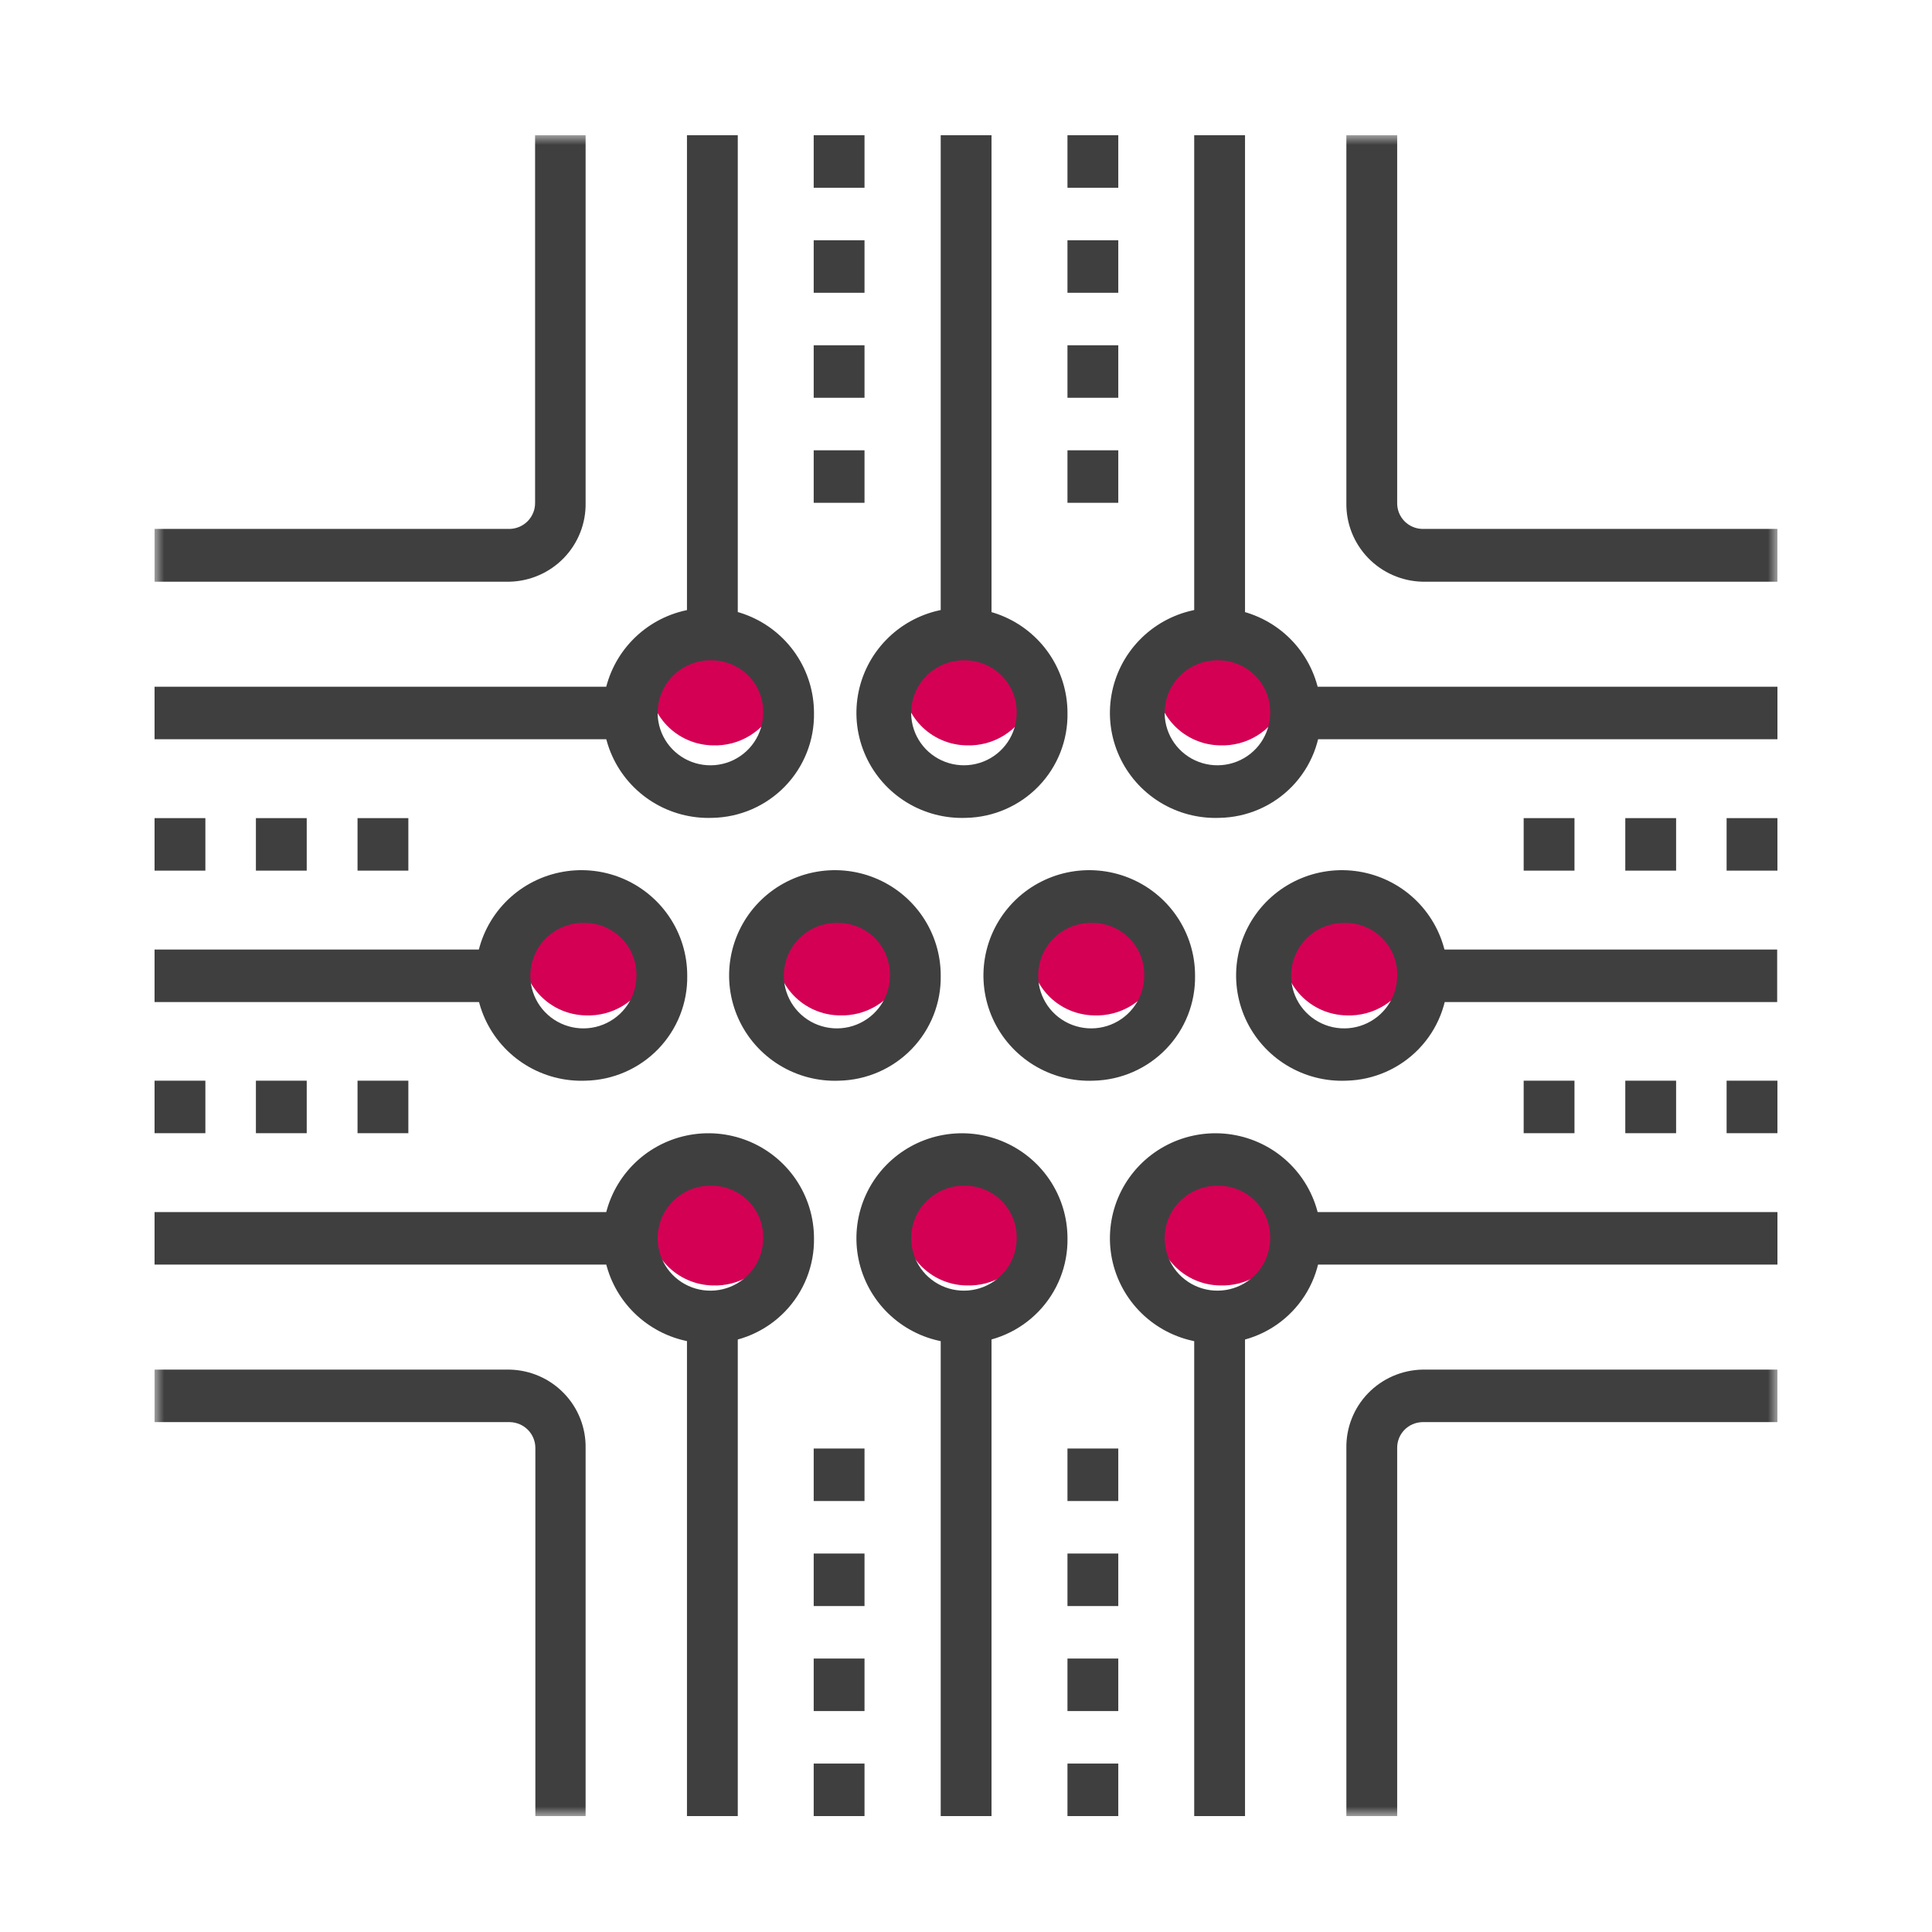 <svg width="100" height="100" viewBox="0 0 100 100" fill="none" xmlns="http://www.w3.org/2000/svg">
<g clip-path="url(#clip0_2_1437)">
<mask id="mask0_2_1437" style="mask-type:luminance" maskUnits="userSpaceOnUse" x="8" y="7" width="84" height="87">
<path d="M92 7H8V94H92V7Z" fill="white"/>
</mask>
<g mask="url(#mask0_2_1437)">
<path d="M36.871 38.579C37.554 38.608 38.23 38.432 38.813 38.075C39.395 37.717 39.856 37.195 40.137 36.574C40.418 35.954 40.506 35.264 40.39 34.593C40.273 33.922 39.958 33.302 39.483 32.811C39.009 32.321 38.398 31.983 37.729 31.841C37.06 31.699 36.364 31.759 35.73 32.015C35.096 32.27 34.553 32.709 34.172 33.274C33.791 33.839 33.588 34.504 33.59 35.185C33.575 36.068 33.911 36.92 34.526 37.556C35.141 38.192 35.984 38.56 36.871 38.579Z" fill="#D40054"/>
<path d="M30.31 52.556C30.993 52.585 31.669 52.41 32.251 52.053C32.833 51.697 33.294 51.175 33.575 50.555C33.857 49.935 33.946 49.246 33.83 48.576C33.715 47.906 33.401 47.285 32.928 46.794C32.455 46.303 31.846 45.964 31.178 45.82C30.51 45.676 29.814 45.735 29.18 45.988C28.546 46.241 28.002 46.678 27.619 47.241C27.236 47.804 27.031 48.468 27.03 49.148C27.02 49.586 27.098 50.022 27.257 50.431C27.417 50.839 27.656 51.212 27.961 51.529C28.265 51.845 28.63 52.099 29.033 52.275C29.436 52.451 29.87 52.547 30.31 52.556Z" fill="#D40054"/>
<path d="M50.007 38.579C50.691 38.608 51.367 38.432 51.949 38.075C52.532 37.717 52.993 37.195 53.274 36.574C53.555 35.954 53.643 35.264 53.526 34.593C53.41 33.922 53.094 33.302 52.62 32.811C52.146 32.321 51.535 31.983 50.866 31.841C50.197 31.699 49.501 31.759 48.867 32.015C48.233 32.27 47.69 32.709 47.309 33.274C46.927 33.839 46.725 34.504 46.727 35.185C46.712 36.068 47.048 36.92 47.663 37.556C48.278 38.192 49.121 38.56 50.007 38.579Z" fill="#D40054"/>
<path d="M43.446 52.556C44.128 52.582 44.803 52.404 45.383 52.046C45.963 51.688 46.422 51.165 46.701 50.545C46.98 49.925 47.067 49.236 46.95 48.566C46.833 47.897 46.517 47.278 46.044 46.788C45.571 46.298 44.961 45.961 44.293 45.818C43.626 45.676 42.931 45.735 42.297 45.989C41.664 46.243 41.121 46.679 40.739 47.242C40.356 47.805 40.152 48.469 40.151 49.148C40.142 49.588 40.219 50.025 40.38 50.434C40.541 50.843 40.781 51.217 41.087 51.534C41.393 51.85 41.759 52.104 42.164 52.279C42.569 52.455 43.004 52.549 43.446 52.556Z" fill="#D40054"/>
<path d="M36.871 66.534C37.553 66.562 38.229 66.387 38.811 66.031C39.393 65.674 39.854 65.152 40.136 64.533C40.417 63.913 40.506 63.224 40.391 62.553C40.275 61.883 39.961 61.263 39.488 60.771C39.016 60.28 38.406 59.941 37.738 59.797C37.07 59.654 36.374 59.712 35.74 59.966C35.106 60.219 34.562 60.655 34.179 61.218C33.796 61.781 33.591 62.446 33.59 63.126C33.575 64.01 33.911 64.864 34.525 65.502C35.14 66.14 35.983 66.511 36.871 66.534Z" fill="#D40054"/>
<path d="M63.127 38.579C63.81 38.608 64.486 38.432 65.068 38.075C65.651 37.717 66.112 37.195 66.393 36.574C66.674 35.954 66.762 35.264 66.646 34.593C66.529 33.922 66.213 33.302 65.739 32.811C65.265 32.321 64.654 31.983 63.985 31.841C63.316 31.699 62.62 31.759 61.986 32.015C61.352 32.27 60.809 32.709 60.428 33.274C60.047 33.839 59.844 34.504 59.846 35.185C59.831 36.068 60.167 36.92 60.782 37.556C61.397 38.192 62.24 38.56 63.127 38.579Z" fill="#D40054"/>
<path d="M56.611 52.556C57.294 52.585 57.97 52.41 58.552 52.053C59.133 51.697 59.595 51.175 59.876 50.555C60.158 49.935 60.247 49.246 60.131 48.576C60.016 47.906 59.702 47.285 59.229 46.794C58.756 46.303 58.147 45.964 57.479 45.82C56.811 45.676 56.115 45.735 55.481 45.988C54.846 46.241 54.303 46.678 53.92 47.241C53.537 47.804 53.331 48.468 53.331 49.148C53.321 49.586 53.399 50.022 53.558 50.431C53.718 50.839 53.957 51.212 54.261 51.529C54.566 51.845 54.93 52.099 55.334 52.275C55.737 52.451 56.171 52.547 56.611 52.556Z" fill="#D40054"/>
<path d="M50.006 66.534C50.688 66.562 51.364 66.387 51.946 66.031C52.528 65.674 52.989 65.152 53.271 64.533C53.552 63.913 53.641 63.224 53.526 62.553C53.41 61.883 53.096 61.263 52.623 60.771C52.151 60.28 51.541 59.941 50.873 59.797C50.205 59.654 49.509 59.712 48.875 59.966C48.241 60.219 47.697 60.655 47.314 61.218C46.931 61.781 46.726 62.446 46.725 63.126C46.716 63.564 46.793 64 46.953 64.408C47.112 64.817 47.352 65.19 47.656 65.506C47.961 65.823 48.325 66.076 48.728 66.253C49.131 66.429 49.565 66.525 50.006 66.534Z" fill="#D40054"/>
<path d="M69.687 52.556C70.37 52.585 71.046 52.41 71.628 52.053C72.21 51.697 72.671 51.175 72.952 50.555C73.234 49.935 73.323 49.246 73.207 48.576C73.092 47.906 72.778 47.285 72.305 46.794C71.832 46.303 71.223 45.964 70.555 45.82C69.887 45.676 69.191 45.735 68.557 45.988C67.922 46.241 67.379 46.678 66.996 47.241C66.613 47.804 66.408 48.468 66.407 49.148C66.397 49.586 66.475 50.022 66.634 50.431C66.794 50.839 67.033 51.212 67.338 51.529C67.642 51.845 68.007 52.099 68.41 52.275C68.813 52.451 69.247 52.547 69.687 52.556Z" fill="#D40054"/>
<path d="M63.127 66.534C63.809 66.562 64.485 66.387 65.067 66.031C65.649 65.674 66.11 65.152 66.392 64.533C66.673 63.913 66.762 63.224 66.647 62.553C66.531 61.883 66.217 61.263 65.745 60.771C65.272 60.28 64.662 59.941 63.994 59.797C63.326 59.654 62.63 59.712 61.996 59.966C61.362 60.219 60.818 60.655 60.435 61.218C60.052 61.781 59.847 62.446 59.846 63.126C59.837 63.564 59.914 64 60.074 64.408C60.233 64.817 60.472 65.19 60.777 65.506C61.082 65.823 61.446 66.076 61.849 66.253C62.252 66.429 62.687 66.525 63.127 66.534Z" fill="#D40054"/>
<path d="M36.872 61.371C36.328 61.351 35.79 61.493 35.328 61.78C34.865 62.066 34.5 62.483 34.277 62.977C34.055 63.472 33.986 64.021 34.08 64.555C34.174 65.089 34.425 65.582 34.803 65.973C35.181 66.363 35.667 66.632 36.199 66.745C36.732 66.858 37.286 66.811 37.791 66.608C38.296 66.406 38.728 66.058 39.033 65.609C39.338 65.16 39.501 64.631 39.502 64.089C39.509 63.739 39.447 63.39 39.319 63.063C39.191 62.737 38.999 62.439 38.755 62.186C38.51 61.933 38.218 61.731 37.895 61.592C37.572 61.452 37.224 61.377 36.872 61.371ZM36.872 69.525C35.784 69.565 34.708 69.281 33.784 68.708C32.859 68.136 32.128 67.302 31.683 66.313C31.239 65.324 31.101 64.225 31.288 63.158C31.476 62.09 31.98 61.103 32.735 60.322C33.49 59.542 34.462 59.004 35.527 58.777C36.592 58.551 37.7 58.646 38.71 59.051C39.72 59.456 40.585 60.152 41.195 61.049C41.805 61.947 42.131 63.006 42.132 64.089C42.155 65.503 41.614 66.869 40.629 67.887C39.643 68.906 38.292 69.495 36.872 69.525Z" fill="#3F3F3F"/>
<path d="M30.311 47.768C29.763 47.745 29.221 47.885 28.755 48.171C28.289 48.457 27.919 48.875 27.693 49.372C27.468 49.869 27.396 50.422 27.489 50.959C27.581 51.496 27.833 51.994 28.212 52.388C28.591 52.781 29.08 53.053 29.615 53.168C30.151 53.283 30.709 53.236 31.217 53.033C31.726 52.83 32.161 52.481 32.469 52.029C32.776 51.578 32.94 51.045 32.941 50.5C32.948 50.149 32.886 49.799 32.758 49.472C32.63 49.145 32.439 48.845 32.194 48.592C31.95 48.338 31.658 48.135 31.335 47.993C31.012 47.852 30.664 47.775 30.311 47.768ZM30.311 55.936C29.219 55.979 28.139 55.696 27.21 55.123C26.281 54.55 25.545 53.714 25.098 52.722C24.65 51.73 24.511 50.627 24.698 49.556C24.886 48.484 25.391 47.493 26.149 46.709C26.907 45.926 27.883 45.386 28.952 45.16C30.021 44.933 31.133 45.029 32.147 45.437C33.16 45.845 34.027 46.545 34.637 47.447C35.248 48.349 35.573 49.412 35.571 50.5C35.594 51.914 35.053 53.279 34.068 54.298C33.082 55.317 31.731 55.906 30.311 55.936Z" fill="#3F3F3F"/>
<path d="M43.446 47.768C42.898 47.742 42.355 47.88 41.887 48.164C41.419 48.448 41.047 48.865 40.819 49.362C40.591 49.858 40.518 50.411 40.608 50.949C40.699 51.487 40.95 51.986 41.328 52.382C41.706 52.777 42.195 53.05 42.731 53.166C43.267 53.283 43.825 53.237 44.334 53.034C44.844 52.832 45.281 52.482 45.588 52.031C45.896 51.579 46.061 51.046 46.062 50.5C46.077 49.793 45.811 49.109 45.321 48.597C44.831 48.085 44.157 47.787 43.446 47.768ZM43.446 55.936C42.354 55.982 41.272 55.701 40.342 55.13C39.411 54.559 38.673 53.724 38.223 52.732C37.773 51.741 37.632 50.637 37.818 49.565C38.004 48.493 38.507 47.5 39.265 46.715C40.022 45.931 40.998 45.389 42.068 45.161C43.137 44.933 44.25 45.029 45.264 45.436C46.278 45.843 47.146 46.543 47.757 47.446C48.368 48.348 48.694 49.412 48.692 50.5C48.715 51.911 48.177 53.275 47.194 54.293C46.212 55.311 44.864 55.902 43.446 55.936Z" fill="#3F3F3F"/>
<path d="M56.61 47.768C56.062 47.742 55.519 47.88 55.051 48.164C54.583 48.448 54.211 48.865 53.983 49.362C53.755 49.858 53.682 50.411 53.773 50.949C53.863 51.487 54.114 51.986 54.492 52.382C54.87 52.777 55.359 53.05 55.895 53.166C56.431 53.283 56.989 53.237 57.499 53.034C58.008 52.832 58.445 52.482 58.752 52.031C59.06 51.579 59.225 51.046 59.226 50.5C59.241 49.793 58.975 49.109 58.485 48.597C57.995 48.085 57.321 47.787 56.61 47.768ZM56.61 55.936C55.518 55.982 54.437 55.701 53.506 55.13C52.575 54.559 51.837 53.724 51.387 52.732C50.937 51.741 50.796 50.637 50.982 49.565C51.167 48.493 51.672 47.5 52.429 46.715C53.186 45.931 54.162 45.389 55.231 45.161C56.301 44.933 57.414 45.029 58.428 45.436C59.442 45.843 60.31 46.543 60.921 47.446C61.532 48.348 61.858 49.412 61.856 50.5C61.879 51.911 61.341 53.275 60.358 54.293C59.376 55.311 58.028 55.902 56.61 55.936Z" fill="#3F3F3F"/>
<path d="M50.007 61.371C49.463 61.348 48.924 61.488 48.46 61.772C47.995 62.057 47.627 62.473 47.403 62.967C47.178 63.461 47.108 64.011 47.2 64.545C47.291 65.08 47.542 65.575 47.919 65.967C48.296 66.358 48.782 66.629 49.315 66.743C49.847 66.858 50.402 66.811 50.908 66.609C51.414 66.407 51.847 66.06 52.153 65.611C52.459 65.161 52.622 64.632 52.623 64.089C52.634 63.385 52.366 62.704 51.876 62.195C51.387 61.686 50.715 61.39 50.007 61.371ZM50.007 69.525C48.919 69.568 47.842 69.286 46.916 68.716C45.989 68.145 45.256 67.312 44.809 66.323C44.362 65.335 44.222 64.236 44.408 63.167C44.594 62.099 45.096 61.11 45.851 60.328C46.605 59.547 47.578 59.007 48.642 58.779C49.708 58.551 50.817 58.646 51.828 59.05C52.838 59.454 53.704 60.15 54.315 61.048C54.925 61.946 55.252 63.005 55.253 64.089C55.276 65.501 54.738 66.864 53.755 67.882C52.772 68.9 51.425 69.491 50.007 69.525Z" fill="#3F3F3F"/>
<path d="M63.128 61.371C62.584 61.348 62.045 61.488 61.581 61.772C61.117 62.057 60.749 62.473 60.524 62.967C60.3 63.461 60.229 64.011 60.321 64.545C60.413 65.08 60.663 65.575 61.04 65.967C61.417 66.358 61.903 66.629 62.436 66.743C62.968 66.858 63.523 66.811 64.029 66.609C64.535 66.407 64.969 66.06 65.274 65.611C65.58 65.161 65.743 64.632 65.744 64.089C65.755 63.385 65.487 62.704 64.998 62.195C64.508 61.686 63.836 61.39 63.128 61.371ZM63.128 69.525C62.04 69.568 60.963 69.286 60.037 68.716C59.111 68.145 58.377 67.312 57.93 66.323C57.483 65.335 57.343 64.236 57.529 63.167C57.715 62.099 58.217 61.11 58.972 60.328C59.726 59.547 60.699 59.007 61.764 58.779C62.829 58.551 63.938 58.646 64.949 59.05C65.959 59.454 66.826 60.15 67.436 61.048C68.046 61.946 68.373 63.005 68.374 64.089C68.401 65.502 67.864 66.867 66.88 67.886C65.897 68.906 64.548 69.495 63.128 69.525Z" fill="#3F3F3F"/>
<path d="M36.872 34.178C36.328 34.158 35.79 34.301 35.328 34.587C34.865 34.873 34.5 35.29 34.277 35.785C34.055 36.279 33.986 36.828 34.08 37.362C34.174 37.896 34.425 38.389 34.803 38.78C35.181 39.17 35.667 39.439 36.199 39.552C36.732 39.666 37.286 39.618 37.791 39.416C38.296 39.213 38.728 38.865 39.033 38.416C39.338 37.967 39.501 37.438 39.502 36.896C39.509 36.546 39.447 36.197 39.319 35.871C39.191 35.544 38.999 35.246 38.755 34.993C38.51 34.741 38.218 34.539 37.895 34.399C37.572 34.259 37.224 34.184 36.872 34.178ZM36.872 42.332C35.784 42.372 34.708 42.088 33.784 41.516C32.859 40.943 32.128 40.109 31.683 39.12C31.239 38.131 31.101 37.032 31.288 35.965C31.476 34.897 31.98 33.91 32.735 33.13C33.49 32.349 34.462 31.811 35.527 31.585C36.592 31.358 37.7 31.453 38.71 31.858C39.72 32.263 40.585 32.959 41.195 33.857C41.805 34.754 42.131 35.813 42.132 36.896C42.145 37.597 42.02 38.293 41.762 38.946C41.505 39.598 41.122 40.194 40.633 40.699C40.145 41.203 39.561 41.607 38.916 41.888C38.27 42.168 37.576 42.319 36.872 42.332Z" fill="#3F3F3F"/>
<path d="M50.007 34.178C49.463 34.156 48.924 34.295 48.46 34.58C47.995 34.864 47.627 35.28 47.403 35.774C47.178 36.268 47.108 36.818 47.2 37.352C47.291 37.887 47.542 38.382 47.919 38.774C48.296 39.165 48.782 39.436 49.315 39.55C49.847 39.665 50.402 39.618 50.908 39.416C51.414 39.215 51.847 38.867 52.153 38.418C52.459 37.968 52.622 37.439 52.623 36.896C52.634 36.192 52.366 35.511 51.876 35.002C51.387 34.493 50.715 34.197 50.007 34.178ZM50.007 42.332C48.919 42.375 47.842 42.093 46.916 41.523C45.989 40.952 45.256 40.119 44.809 39.13C44.362 38.142 44.222 37.043 44.408 35.974C44.594 34.906 45.096 33.917 45.851 33.136C46.605 32.354 47.578 31.814 48.642 31.586C49.708 31.358 50.817 31.453 51.828 31.857C52.838 32.261 53.704 32.957 54.315 33.855C54.925 34.753 55.252 35.812 55.253 36.896C55.28 38.309 54.743 39.675 53.759 40.694C52.776 41.713 51.426 42.302 50.007 42.332Z" fill="#3F3F3F"/>
<path d="M63.128 34.178C62.584 34.156 62.045 34.295 61.581 34.58C61.117 34.864 60.749 35.28 60.524 35.774C60.3 36.268 60.229 36.818 60.321 37.352C60.413 37.887 60.663 38.382 61.04 38.774C61.417 39.165 61.903 39.436 62.436 39.55C62.968 39.665 63.523 39.618 64.029 39.416C64.535 39.215 64.969 38.867 65.274 38.418C65.58 37.968 65.743 37.439 65.744 36.896C65.755 36.192 65.487 35.511 64.998 35.002C64.508 34.493 63.836 34.197 63.128 34.178ZM63.128 42.332C62.04 42.375 60.963 42.093 60.037 41.523C59.111 40.952 58.377 40.119 57.93 39.13C57.483 38.142 57.343 37.043 57.529 35.974C57.715 34.906 58.217 33.917 58.972 33.136C59.726 32.354 60.699 31.814 61.764 31.586C62.829 31.358 63.938 31.453 64.949 31.857C65.959 32.261 66.826 32.957 67.436 33.855C68.046 34.753 68.373 35.812 68.374 36.896C68.389 37.596 68.265 38.292 68.01 38.945C67.754 39.597 67.372 40.193 66.885 40.698C66.397 41.203 65.815 41.607 65.17 41.887C64.525 42.168 63.832 42.319 63.128 42.332Z" fill="#3F3F3F"/>
<path d="M69.688 47.768C69.141 47.745 68.599 47.885 68.133 48.171C67.666 48.457 67.296 48.875 67.071 49.372C66.845 49.869 66.774 50.422 66.867 50.959C66.959 51.496 67.211 51.994 67.59 52.388C67.969 52.781 68.458 53.053 68.993 53.168C69.529 53.283 70.087 53.236 70.595 53.033C71.103 52.83 71.539 52.481 71.846 52.029C72.153 51.578 72.318 51.045 72.318 50.5C72.326 50.149 72.264 49.799 72.136 49.472C72.008 49.145 71.816 48.845 71.572 48.592C71.328 48.338 71.036 48.135 70.713 47.993C70.389 47.852 70.041 47.775 69.688 47.768ZM69.688 55.936C68.596 55.982 67.515 55.701 66.584 55.13C65.653 54.559 64.915 53.724 64.465 52.732C64.016 51.741 63.874 50.637 64.06 49.565C64.246 48.493 64.75 47.5 65.507 46.715C66.264 45.931 67.24 45.389 68.31 45.161C69.379 44.933 70.492 45.029 71.506 45.436C72.52 45.843 73.389 46.543 73.999 47.446C74.61 48.348 74.936 49.412 74.934 50.5C74.957 51.911 74.419 53.275 73.436 54.293C72.454 55.311 71.106 55.902 69.688 55.936Z" fill="#3F3F3F"/>
</g>
<path d="M38.187 68.173H35.557V94H38.187V68.173Z" fill="#3F3F3F"/>
<path d="M64.442 68.173H61.812V94H64.442V68.173Z" fill="#3F3F3F"/>
<path d="M51.321 68.173H48.691V94H51.321V68.173Z" fill="#3F3F3F"/>
<path d="M64.442 7H61.812V32.827H64.442V7Z" fill="#3F3F3F"/>
<path d="M38.187 7H35.557V32.827H38.187V7Z" fill="#3F3F3F"/>
<path d="M51.321 7H48.691V32.827H51.321V7Z" fill="#3F3F3F"/>
<path d="M26.381 49.148H8V51.866H26.381V49.148Z" fill="#3F3F3F"/>
<path d="M32.941 35.545H8V38.263H32.941V35.545Z" fill="#3F3F3F"/>
<path d="M32.941 62.737H8V65.455H32.941V62.737Z" fill="#3F3F3F"/>
<path d="M92 35.545H67.059V38.263H92V35.545Z" fill="#3F3F3F"/>
<path d="M91.986 49.148H73.619V51.866H91.986V49.148Z" fill="#3F3F3F"/>
<path d="M92 62.737H67.059V65.455H92V62.737Z" fill="#3F3F3F"/>
<path d="M10.63 42.346H8V45.064H10.63V42.346Z" fill="#3F3F3F"/>
<path d="M15.876 42.346H13.246V45.064H15.876V42.346Z" fill="#3F3F3F"/>
<path d="M21.136 42.346H18.506V45.064H21.136V42.346Z" fill="#3F3F3F"/>
<path d="M10.63 55.936H8V58.654H10.63V55.936Z" fill="#3F3F3F"/>
<path d="M15.876 55.936H13.246V58.654H15.876V55.936Z" fill="#3F3F3F"/>
<path d="M21.136 55.936H18.506V58.654H21.136V55.936Z" fill="#3F3F3F"/>
<path d="M81.495 42.346H78.865V45.064H81.495V42.346Z" fill="#3F3F3F"/>
<path d="M86.755 42.346H84.125V45.064H86.755V42.346Z" fill="#3F3F3F"/>
<path d="M91.999 42.346H89.369V45.064H91.999V42.346Z" fill="#3F3F3F"/>
<path d="M81.495 55.936H78.865V58.654H81.495V55.936Z" fill="#3F3F3F"/>
<path d="M86.755 55.936H84.125V58.654H86.755V55.936Z" fill="#3F3F3F"/>
<path d="M91.999 55.936H89.369V58.654H91.999V55.936Z" fill="#3F3F3F"/>
<path d="M44.747 91.282H42.117V94H44.747V91.282Z" fill="#3F3F3F"/>
<path d="M44.747 85.846H42.117V88.564H44.747V85.846Z" fill="#3F3F3F"/>
<path d="M44.747 80.411H42.117V83.129H44.747V80.411Z" fill="#3F3F3F"/>
<path d="M44.747 74.975H42.117V77.693H44.747V74.975Z" fill="#3F3F3F"/>
<path d="M57.882 91.282H55.252V94H57.882V91.282Z" fill="#3F3F3F"/>
<path d="M57.882 85.846H55.252V88.564H57.882V85.846Z" fill="#3F3F3F"/>
<path d="M57.882 80.411H55.252V83.129H57.882V80.411Z" fill="#3F3F3F"/>
<path d="M57.882 74.975H55.252V77.693H57.882V74.975Z" fill="#3F3F3F"/>
<path d="M44.747 23.307H42.117V26.025H44.747V23.307Z" fill="#3F3F3F"/>
<path d="M44.747 17.871H42.117V20.589H44.747V17.871Z" fill="#3F3F3F"/>
<path d="M44.747 12.436H42.117V15.154H44.747V12.436Z" fill="#3F3F3F"/>
<path d="M44.747 7H42.117V9.718H44.747V7Z" fill="#3F3F3F"/>
<path d="M57.882 23.307H55.252V26.025H57.882V23.307Z" fill="#3F3F3F"/>
<path d="M57.882 17.871H55.252V20.589H57.882V17.871Z" fill="#3F3F3F"/>
<path d="M57.882 12.436H55.252V15.154H57.882V12.436Z" fill="#3F3F3F"/>
<path d="M57.882 7H55.252V9.718H57.882V7Z" fill="#3F3F3F"/>
<mask id="mask1_2_1437" style="mask-type:luminance" maskUnits="userSpaceOnUse" x="8" y="7" width="84" height="87">
<path d="M92 7H8V94H92V7Z" fill="white"/>
</mask>
<g mask="url(#mask1_2_1437)">
<path d="M30.311 94H27.71V74.961C27.714 74.608 27.578 74.269 27.332 74.016C27.086 73.763 26.749 73.617 26.395 73.609H8V70.891H26.381C27.444 70.914 28.454 71.355 29.191 72.118C29.928 72.88 30.331 73.903 30.311 74.961V94Z" fill="#3F3F3F"/>
<path d="M26.381 30.109H8V27.377H26.381C26.735 27.369 27.072 27.223 27.318 26.97C27.564 26.717 27.7 26.377 27.696 26.025V7H30.311V26.025C30.331 27.084 29.928 28.108 29.192 28.873C28.456 29.638 27.445 30.082 26.381 30.109Z" fill="#3F3F3F"/>
<path d="M72.318 94H69.688V74.961C69.669 73.903 70.072 72.88 70.808 72.118C71.545 71.355 72.556 70.914 73.619 70.891H91.999V73.609H73.619C73.444 73.613 73.272 73.651 73.112 73.721C72.952 73.79 72.808 73.891 72.687 74.017C72.566 74.142 72.472 74.29 72.408 74.452C72.345 74.614 72.314 74.787 72.318 74.961V94Z" fill="#3F3F3F"/>
<path d="M91.999 30.109H73.619C72.555 30.082 71.544 29.638 70.808 28.873C70.071 28.108 69.669 27.084 69.688 26.025V7H72.318V26.025C72.314 26.199 72.345 26.372 72.408 26.534C72.472 26.695 72.566 26.843 72.687 26.969C72.808 27.095 72.952 27.195 73.112 27.265C73.272 27.335 73.444 27.373 73.619 27.377H91.999V30.109Z" fill="#3F3F3F"/>
</g>
</g>
<defs>
<clipPath id="clip0_2_1437">
<rect width="84" height="87" fill="white" transform="translate(8 7)"/>
</clipPath>
</defs>
</svg>
